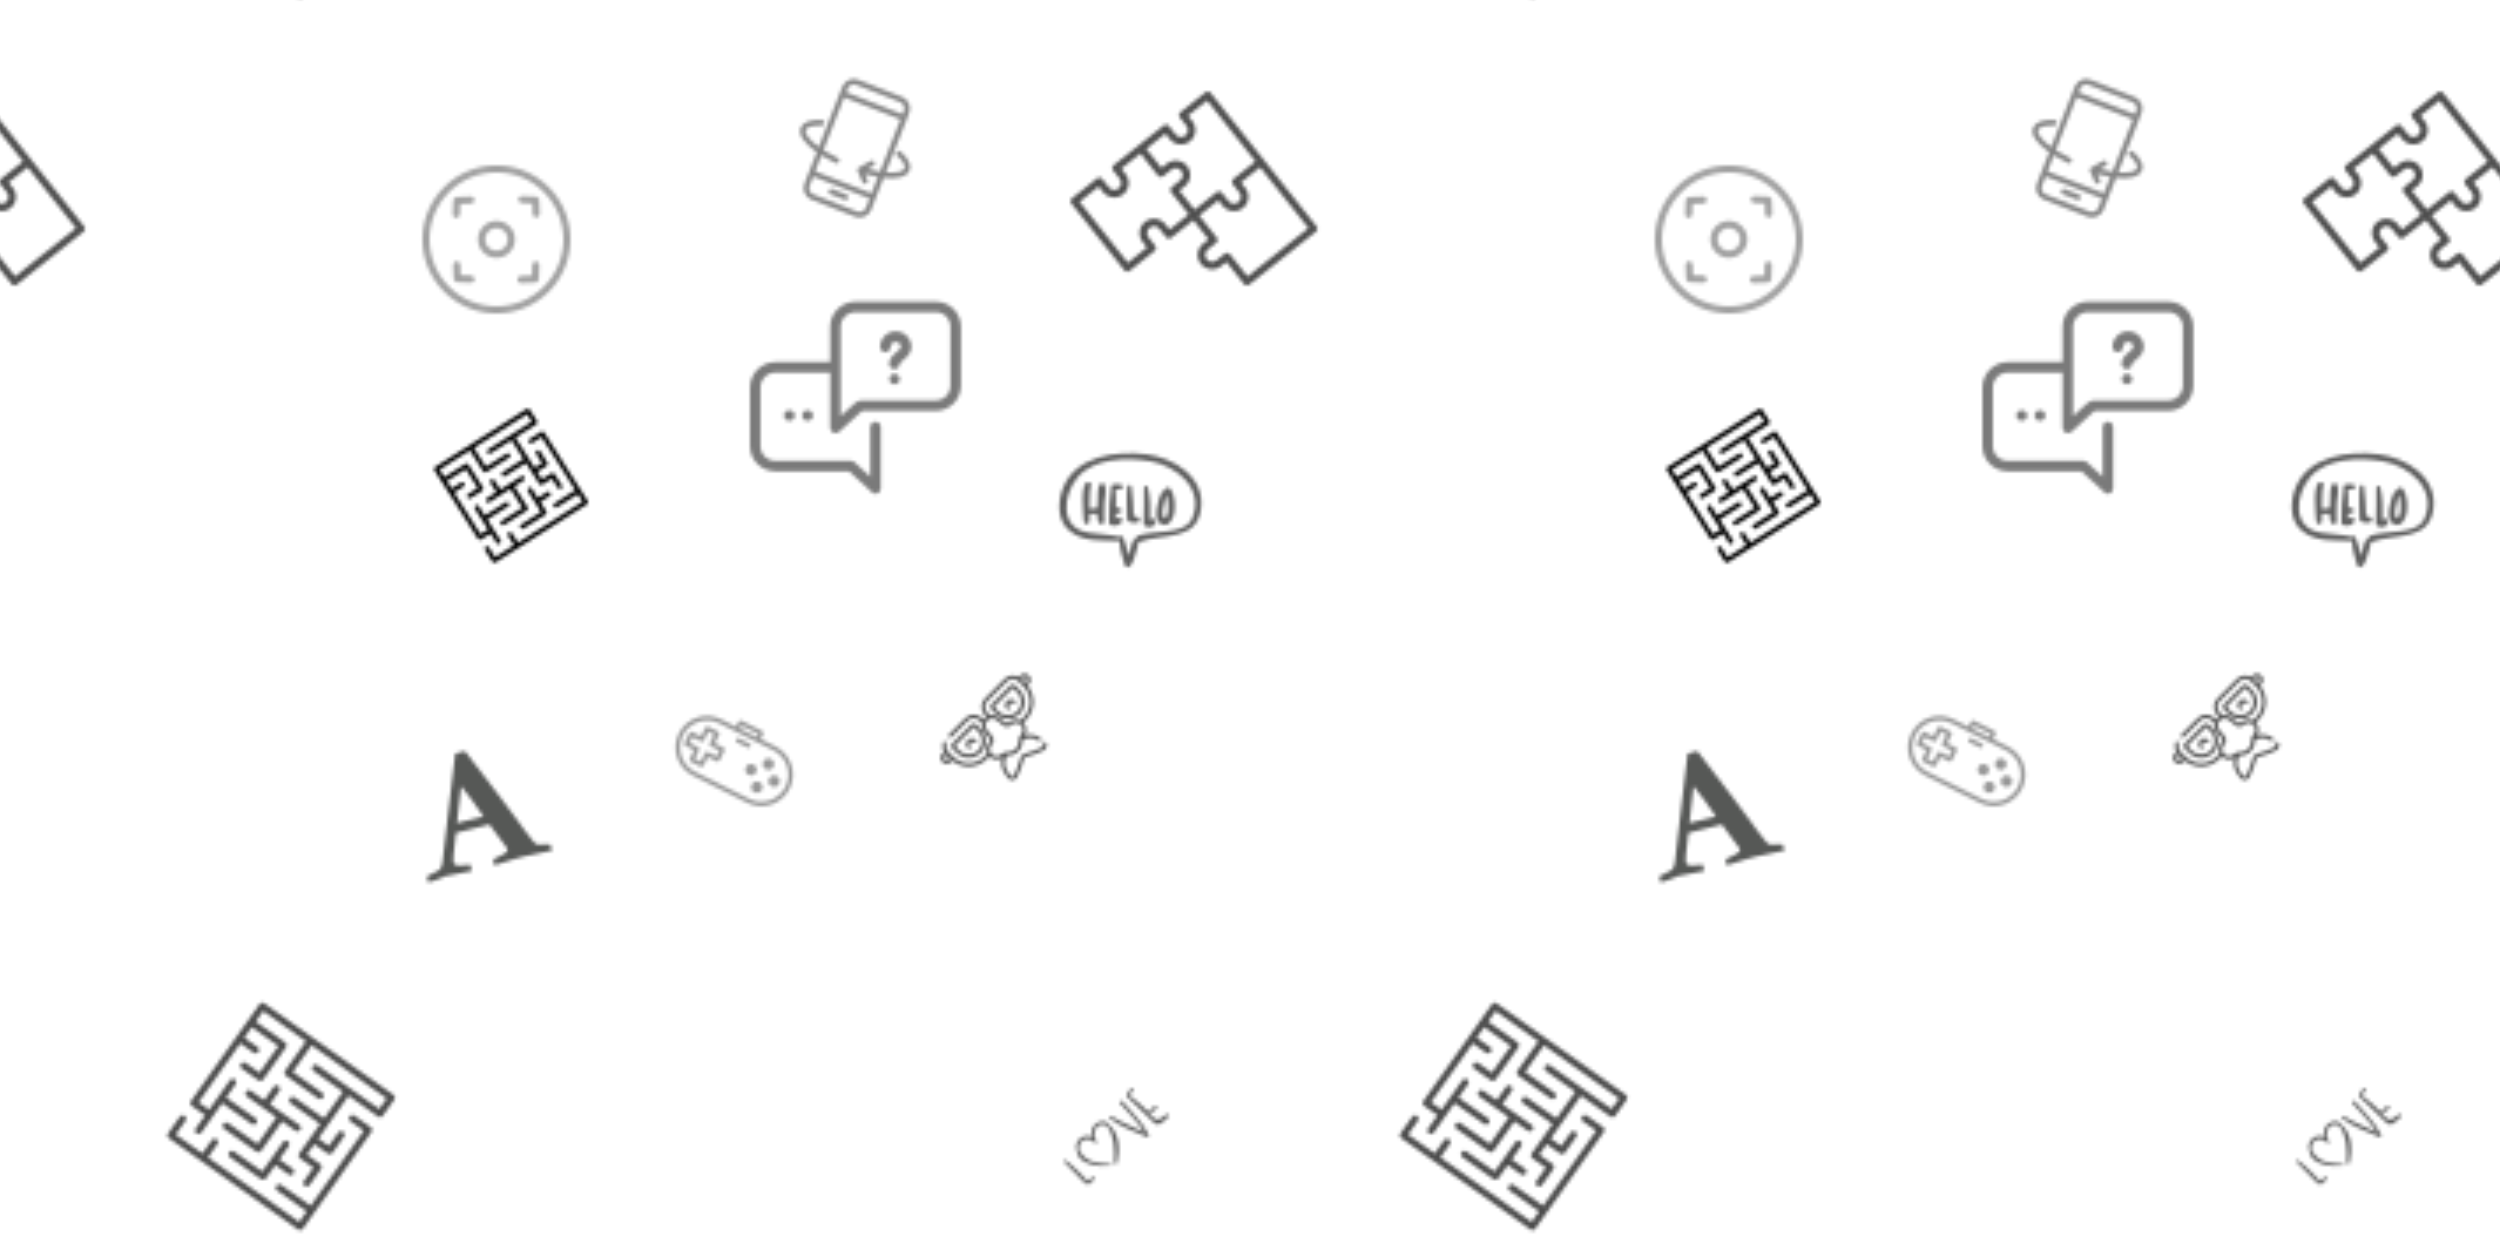 <svg xmlns="http://www.w3.org/2000/svg" xmlns:xlink="http://www.w3.org/1999/xlink" xmlns:fi="http://pattern.flaticon.com/" x="0" y="0" width="710" height="355" viewBox="0 0 710 355"><rect x="0px" y="0px" width="100%" height="100%" opacity="0" fill="#ffffff"/><defs><g transform="matrix(0.092 0.036 -0.036 0.092 232.629 18.296)" id="L1_0"><path d="M353.073,188.913c0-11.2-7.2-27.28-42.64-40.88c-3.958-1.964-8.758-0.348-10.723,3.609    c-1.964,3.958-0.348,8.758,3.609,10.723c0.558,0.277,1.146,0.488,1.753,0.628c20.4,8,32.64,17.44,32.64,25.92    c0,9.92-16.64,21.44-45.84,30.24V38.833c1.564-19.821-13.236-37.156-33.057-38.72c-1.885-0.149-3.778-0.149-5.663,0h-128.88    C104.453-1.45,87.117,13.35,85.553,33.17c-0.149,1.885-0.149,3.778,0,5.663v182.32c-33.68-8.88-52.64-21.44-52.64-32    c0-9.04,14.4-19.68,37.6-27.68c4.242-1.502,6.462-6.158,4.96-10.4c-1.502-4.242-6.158-6.462-10.4-4.96c-32,10.96-48,25.76-48,42.8    c0,23.52,30.64,39.28,68.64,48.72v93.68c-1.564,19.821,13.236,37.156,33.057,38.72c1.885,0.149,3.778,0.149,5.663,0h128.32    c19.821,1.564,37.156-13.236,38.72-33.057c0.149-1.885,0.149-3.778,0-5.663v-95.44    C326.353,226.353,353.073,210.993,353.073,188.913z M258.25,354.033c-1.824,0.251-3.673,0.251-5.496,0h-128.48    c-11.03,1.518-21.202-6.193-22.72-17.224c-0.251-1.824-0.251-3.673,0-5.496v-25.04h173.92v25.04    C276.991,342.343,269.28,352.516,258.25,354.033z M148.113,231.073c-15.654-1.056-31.229-3.059-46.64-6V62.033h174v161.28    c-11.935,2.694-24.006,4.75-36.16,6.16l12.72-15.36c2.593-3.577,1.796-8.579-1.781-11.173c-3.266-2.368-7.784-1.934-10.539,1.013    l-25.04,30.24c-0.212,0.332-0.399,0.68-0.56,1.04c-0.288,0.455-0.529,0.937-0.72,1.44c-0.258,0.968-0.419,1.96-0.48,2.96    c-0.048,0.505-0.048,1.014,0,1.52c0.085,0.492,0.219,0.975,0.4,1.44c0.247,0.482,0.541,0.938,0.88,1.36    c0.188,0.336,0.402,0.657,0.64,0.96l24.96,25.2c3.115,3.137,8.183,3.155,11.32,0.04c3.137-3.115,3.155-8.183,0.04-11.32    l-13.04-13.2c12.48-1.44,24.96-3.36,37.04-5.92v50.48h-173.68v-49.12c14.997,2.842,30.14,4.846,45.36,6h0.64    c4.418,0.177,8.143-3.262,8.32-7.68C155.97,234.975,152.532,231.25,148.113,231.073z M275.473,38.753v7.28h-174v-7.28    c-1.518-11.03,6.193-21.202,17.224-22.72c1.824-0.251,3.673-0.251,5.496,0h128.56c11.03-1.518,21.202,6.194,22.72,17.224    C275.724,35.08,275.724,36.93,275.473,38.753z" fill="#858585"/><path d="M210.273,319.713h-44.48c-4.418,0-8,3.582-8,8s3.582,8,8,8h44.48c4.418,0,8-3.582,8-8S214.692,319.713,210.273,319.713z" fill="#858585"/></g><g transform="matrix(0.072 0.036 -0.036 0.072 201.163 191.566)" id="L1_1"><path d="M325.297,120.844c-0.005,0-0.011,0-0.017,0h-58.16v-19.76c0-4.418-3.582-8-8-8h-81.6c-4.418,0-8,3.582-8,8v19.76h-58.16    C49.858,120.844,0,170.702,0,232.204s49.858,111.36,111.36,111.36h213.92c61.502,0.005,111.364-49.849,111.368-111.352    S386.799,120.849,325.297,120.844z M185.52,109.084h65.6v11.76h-65.6V109.084z M325.28,327.644H111.36    c-52.666,0-95.36-42.694-95.36-95.36s42.694-95.36,95.36-95.36h213.92c52.666,0,95.36,42.694,95.36,95.36    S377.946,327.644,325.28,327.644z"/><circle cx="331" cy="188" r="20"/><circle cx="331" cy="279" r="20"/><circle cx="376" cy="233" r="20"/><circle cx="285" cy="233" r="20"/><path d="M239.36,152.764h-42.08c-4.418,0-8,3.582-8,8s3.582,8,8,8h42.08c4.418,0,8-3.582,8-8S243.778,152.764,239.36,152.764z"/><path d="M163.12,206.604h-34v-34c0-4.418-3.582-8-8-8h-38.8c-4.418,0-8,3.582-8,8v33.92h-33.6c-4.418,0-8,3.582-8,8v38.48    c0,4.418,3.582,8,8,8h33.6v33.92c0,4.418,3.582,8,8,8h38.48c4.418,0,8-3.582,8-8v-33.92h34.32c4.418,0,8-3.582,8-8v-38.4    C171.12,210.186,167.538,206.604,163.12,206.604z M155.12,245.084h-34c-4.418,0-8,3.582-8,8v33.92h-22.8v-34c0-4.418-3.582-8-8-8    h-33.6v-22.4h33.6c4.418,0,8-3.582,8-8v-34h22.48v33.92c0,4.418,3.582,8,8,8h34.32V245.084z"/></g><g transform="matrix(0.089 0.089 -0.089 0.089 140.993 38.261)" id="L1_2"><path d="M299.6,165.2c-0.506-0.827-1.013-1.654-1.52-2.48l-21.52-23.2c-3.032-3.192-8.072-3.335-11.28-0.32    c-3.215,3.009-3.394,8.051-0.4,11.28l16.48,17.76L264.88,186c-3.226,3.019-3.394,8.081-0.375,11.307s8.081,3.394,11.307,0.375    c0.267-0.25,0.517-0.518,0.748-0.803l21.52-23.2c0.507-0.827,1.013-1.654,1.52-2.48C300.214,169.247,300.214,167.153,299.6,165.2z    "/><path d="M52.72,168.32l16.48-17.76c3.028-3.218,2.873-8.281-0.345-11.308c-0.018-0.017-0.037-0.034-0.055-0.052    c-3.229-2.994-8.271-2.815-11.28,0.4L36,162.8c-0.507,0.826-1.014,1.653-1.52,2.48c-0.614,1.953-0.614,4.047,0,6    c0.507,0.827,1.013,1.653,1.52,2.48l21.52,23.2c3.226,3.019,8.289,2.851,11.307-0.375c2.73-2.917,2.889-7.402,0.373-10.505    L52.72,168.32z"/><path d="M195.68,57.44l-23.2-21.52c-0.828-0.504-1.655-1.011-2.48-1.52c-0.479-0.043-0.961-0.043-1.44,0    c-0.988-0.318-2.052-0.318-3.04,0c-0.479-0.043-0.961-0.043-1.44,0c-0.825,0.509-1.652,1.016-2.48,1.52l-23.2,21.52    c-3.053,3.194-2.938,8.258,0.256,11.311c1.403,1.341,3.245,2.126,5.184,2.209c2.021-0.007,3.965-0.779,5.44-2.16l17.76-16.16    l17.76,16.48c3.432,2.783,8.47,2.257,11.253-1.175C198.569,64.842,198.41,60.357,195.68,57.44z"/><path d="M195.385,265.172c-2.917-2.73-7.401-2.889-10.505-0.372h-0.08l-17.76,16.48l-17.76-16.48    c-3.432-2.783-8.47-2.257-11.253,1.175c-2.516,3.103-2.357,7.588,0.372,10.505L161.6,298c0.494,0.381,1.031,0.703,1.6,0.96    l0.88,0.56c1.924,0.778,4.076,0.778,6,0l0.88-0.56c0.569-0.256,1.106-0.579,1.6-0.96l23.2-21.52    C198.779,273.254,198.611,268.191,195.385,265.172z"/><path d="M167.04,0C74.786,0,0,74.786,0,167.04s74.786,167.04,167.04,167.04s167.04-74.786,167.04-167.04c0-0.027,0-0.053,0-0.08    C333.948,74.774,259.226,0.088,167.04,0z M167.04,318C83.623,318,16,250.377,16,166.96S83.623,15.92,167.04,15.92    s151.04,67.623,151.04,151.04C317.992,250.34,250.421,317.912,167.04,318z"/><path d="M167.04,125.28c-23.019,0-41.68,18.661-41.68,41.68s18.661,41.68,41.68,41.68s41.68-18.661,41.68-41.68    S190.059,125.28,167.04,125.28z M167.04,192.64c-14.183,0-25.68-11.497-25.68-25.68s11.497-25.68,25.68-25.68    s25.68,11.497,25.68,25.68S181.223,192.64,167.04,192.64z"/></g><g transform="matrix(0.016 -0.128 0.128 0.016 159.348 280.726)"><path d="M353.073,188.913c0-11.2-7.2-27.28-42.64-40.88c-3.958-1.964-8.758-0.348-10.723,3.609    c-1.964,3.958-0.348,8.758,3.609,10.723c0.558,0.277,1.146,0.488,1.753,0.628c20.4,8,32.64,17.44,32.64,25.92    c0,9.92-16.64,21.44-45.84,30.24V38.833c1.564-19.821-13.236-37.156-33.057-38.72c-1.885-0.149-3.778-0.149-5.663,0h-128.88    C104.453-1.45,87.117,13.35,85.553,33.17c-0.149,1.885-0.149,3.778,0,5.663v182.32c-33.68-8.88-52.64-21.44-52.64-32    c0-9.04,14.4-19.68,37.6-27.68c4.242-1.502,6.462-6.158,4.96-10.4c-1.502-4.242-6.158-6.462-10.4-4.96c-32,10.96-48,25.76-48,42.8    c0,23.52,30.64,39.28,68.64,48.72v93.68c-1.564,19.821,13.236,37.156,33.057,38.72c1.885,0.149,3.778,0.149,5.663,0h128.32    c19.821,1.564,37.156-13.236,38.72-33.057c0.149-1.885,0.149-3.778,0-5.663v-95.44    C326.353,226.353,353.073,210.993,353.073,188.913z M258.25,354.033c-1.824,0.251-3.673,0.251-5.496,0h-128.48    c-11.03,1.518-21.202-6.193-22.72-17.224c-0.251-1.824-0.251-3.673,0-5.496v-25.04h173.92v25.04    C276.991,342.343,269.28,352.516,258.25,354.033z M148.113,231.073c-15.654-1.056-31.229-3.059-46.64-6V62.033h174v161.28    c-11.935,2.694-24.006,4.75-36.16,6.16l12.72-15.36c2.593-3.577,1.796-8.579-1.781-11.173c-3.266-2.368-7.784-1.934-10.539,1.013    l-25.04,30.24c-0.212,0.332-0.399,0.68-0.56,1.04c-0.288,0.455-0.529,0.937-0.72,1.44c-0.258,0.968-0.419,1.96-0.48,2.96    c-0.048,0.505-0.048,1.014,0,1.52c0.085,0.492,0.219,0.975,0.4,1.44c0.247,0.482,0.541,0.938,0.88,1.36    c0.188,0.336,0.402,0.657,0.64,0.96l24.96,25.2c3.115,3.137,8.183,3.155,11.32,0.04c3.137-3.115,3.155-8.183,0.04-11.32    l-13.04-13.2c12.48-1.44,24.96-3.36,37.04-5.92v50.48h-173.68v-49.12c14.997,2.842,30.14,4.846,45.36,6h0.64    c4.418,0.177,8.143-3.262,8.32-7.68C155.97,234.975,152.532,231.25,148.113,231.073z M275.473,38.753v7.28h-174v-7.28    c-1.518-11.03,6.193-21.202,17.224-22.72c1.824-0.251,3.673-0.251,5.496,0h128.56c11.03-1.518,21.202,6.194,22.72,17.224    C275.724,35.08,275.724,36.93,275.473,38.753z" fill="#858585"/><path d="M210.273,319.713h-44.48c-4.418,0-8,3.582-8,8s3.582,8,8,8h44.48c4.418,0,8-3.582,8-8S214.692,319.713,210.273,319.713z" fill="#858585"/></g><path d="M473.371,433.11c-10.657-3.997-20.458-6.563-29.407-7.706c-8.945-0.767-15.516-2.95-19.701-6.567   c-2.475-1.529-5.808-6.95-9.996-16.279c-7.806-15.604-13.989-29.786-18.555-42.537c-7.427-20.181-13.617-35.789-18.565-46.829   c-10.845-25.311-19.982-47.678-27.401-67.092c-4.001-10.466-15.797-38.731-35.405-84.796L255.813,24.265l-3.142-5.996h-15.129   h-21.414l-79.94,206.704L68.523,400.847c-5.33,9.896-9.9,16.372-13.706,19.417c-3.996,2.848-14.466,5.805-31.405,8.843   c-11.042,2.102-18.654,3.812-22.841,5.141L0,456.812h5.996c16.37,0,32.264-1.334,47.679-3.997l13.706-2.279   c53.868,3.806,87.082,5.708,99.642,5.708c0.381-1.902,0.571-4.476,0.571-7.706c0-5.715-0.094-11.231-0.287-16.563   c-3.996-0.568-7.851-1.143-11.561-1.711c-3.711-0.575-6.567-1.047-8.565-1.431c-1.997-0.373-3.284-0.568-3.855-0.568   c-14.657-2.094-24.46-5.14-29.407-9.134c-3.236-2.282-4.854-6.375-4.854-12.278c0-3.806,2.19-11.796,6.567-23.982   c14.277-39.776,24.172-65.856,29.692-78.224l128.483,0.568l26.269,65.096l13.411,32.541c1.144,3.241,1.711,6.283,1.711,9.138   s-1.14,5.428-3.426,7.707c-2.285,1.905-8.753,4.093-19.417,6.563l-37.404,7.994c-0.763,6.283-1.136,13.702-1.136,22.271   l16.56-0.575l57.103-3.138c10.656-0.38,23.51-0.575,38.547-0.575c18.264,0,36.251,0.763,53.957,2.282   c21.313,1.523,39.588,2.283,54.819,2.283c0.192-2.283,0.281-4.754,0.281-7.423C475.082,445.957,474.513,440.537,473.371,433.11z    M251.245,270.941c-2.666,0-7.662-0.052-14.989-0.144c-7.327-0.089-18.649-0.233-33.973-0.425   c-15.321-0.195-29.93-0.383-43.824-0.574l48.535-128.477c7.424,15.037,16.178,35.117,26.264,60.242   c11.425,27.79,20.179,50.727,26.273,68.809L251.245,270.941z" transform="matrix(0.074 -0.019 0.019 0.074 112.952 216.772)" id="L1_3" fill="#2c2e2c"/><g transform="matrix(0.075 0.007 -0.007 0.075 304.219 307.423)" id="L1_4"><path d="M112.063,347.939c-3.06,3.672-6.12,8.568-9.792,11.628c-8.568,6.732-6.12,4.896-14.076-2.447    c-9.18-7.956-18.36-16.524-27.54-23.868c-17.136-14.076-34.884-27.54-53.856-39.168c-4.284-2.448-9.18,3.672-5.508,6.731    c28.152,23.256,55.692,47.124,83.232,70.38c17.136,14.688,24.48-1.224,36.108-16.523    C125.527,349.775,116.347,343.043,112.063,347.939z"/><path d="M156.739,145.367c0-1.224-0.612-1.836-1.224-2.448c-13.464-16.524-41.616-6.732-52.632,7.956    c-11.016,14.076-11.016,31.212-4.284,45.899c-14.076-4.896-31.824-1.835-42.228,6.732c-15.3,12.24-19.584,33.66-11.628,50.184    v0.612c9.792,53.856,93.636,52.632,131.58,44.064c3.672-0.612,2.448-6.12-0.612-6.12c-24.48,0-49.572,2.447-73.44-4.284    c-21.42-6.12-32.436-17.748-46.512-31.824c-6.12-14.688-4.284-33.66,9.18-43.452c6.732-4.284,14.688-6.12,22.644-4.896    c9.792,1.224,15.912,6.731,23.868,11.016c3.06,1.836,7.344-1.224,6.12-4.896c-1.224-3.673-3.672-7.345-6.732-9.792    c-6.12-14.076-7.956-31.212,0-44.064c9.18-14.076,24.48-14.688,38.556-10.404c33.66,40.392,37.332,83.844,40.392,135.864    c0.612,7.344,10.404,6.732,11.016,0C205.699,233.496,201.415,177.191,156.739,145.367z"/><path d="M309.739,169.235c-26.928-44.676-73.44-79.56-110.16-116.28c-5.508-5.508-14.076,3.06-8.568,8.568    c31.212,30.6,72.828,61.812,99.145,99.144c-42.229-15.912-87.517-28.152-127.296-48.348c-5.508-3.06-10.404,4.896-4.896,8.568    c41.003,28.152,97.919,41.616,145.043,56.916C308.516,179.639,312.188,173.519,309.739,169.235z"/><path d="M367.268,87.227c-13.465,11.628-23.257,28.152-41.616,18.36c-7.344-3.672-14.076-10.404-21.42-17.136c0,0,0,0,0.611,0    c6.12,0,9.181-6.12,13.464-9.792c4.284-3.672,9.793-6.732,12.853-11.628c3.06-3.672-1.836-9.18-6.12-7.956    c-6.12,1.836-11.016,6.732-14.688,11.628c-3.673,4.284-9.792,9.792-7.956,15.3c-4.284-4.284-8.568-8.568-12.853-11.628    c-22.032-17.136-44.063-33.048-67.932-47.124c0.611-0.612,1.224-1.224,1.836-2.448c1.224-1.836,2.448-3.672,3.672-5.508    c3.06-3.672,7.956-6.12,10.404-9.792c2.447-4.284-1.836-8.568-6.12-7.956c-5.508,1.224-9.792,6.732-12.853,11.628    c-2.447,3.672-4.896,8.568-4.283,12.852c-2.448,1.836-3.673,5.508,0,7.956c37.331,28.152,72.827,58.752,110.159,87.516    c21.42,17.136,36.721-9.792,52.632-26.316C381.955,90.287,373.387,81.719,367.268,87.227z"/></g><g transform="matrix(5.2805493199372686e-18 0.086 -0.086 5.2805493199372686e-18 364.299 195.735)"><path d="M112.063,347.939c-3.06,3.672-6.12,8.568-9.792,11.628c-8.568,6.732-6.12,4.896-14.076-2.447    c-9.18-7.956-18.36-16.524-27.54-23.868c-17.136-14.076-34.884-27.54-53.856-39.168c-4.284-2.448-9.18,3.672-5.508,6.731    c28.152,23.256,55.692,47.124,83.232,70.38c17.136,14.688,24.48-1.224,36.108-16.523    C125.527,349.775,116.347,343.043,112.063,347.939z"/><path d="M156.739,145.367c0-1.224-0.612-1.836-1.224-2.448c-13.464-16.524-41.616-6.732-52.632,7.956    c-11.016,14.076-11.016,31.212-4.284,45.899c-14.076-4.896-31.824-1.835-42.228,6.732c-15.3,12.24-19.584,33.66-11.628,50.184    v0.612c9.792,53.856,93.636,52.632,131.58,44.064c3.672-0.612,2.448-6.12-0.612-6.12c-24.48,0-49.572,2.447-73.44-4.284    c-21.42-6.12-32.436-17.748-46.512-31.824c-6.12-14.688-4.284-33.66,9.18-43.452c6.732-4.284,14.688-6.12,22.644-4.896    c9.792,1.224,15.912,6.731,23.868,11.016c3.06,1.836,7.344-1.224,6.12-4.896c-1.224-3.673-3.672-7.345-6.732-9.792    c-6.12-14.076-7.956-31.212,0-44.064c9.18-14.076,24.48-14.688,38.556-10.404c33.66,40.392,37.332,83.844,40.392,135.864    c0.612,7.344,10.404,6.732,11.016,0C205.699,233.496,201.415,177.191,156.739,145.367z"/><path d="M309.739,169.235c-26.928-44.676-73.44-79.56-110.16-116.28c-5.508-5.508-14.076,3.06-8.568,8.568    c31.212,30.6,72.828,61.812,99.145,99.144c-42.229-15.912-87.517-28.152-127.296-48.348c-5.508-3.06-10.404,4.896-4.896,8.568    c41.003,28.152,97.919,41.616,145.043,56.916C308.516,179.639,312.188,173.519,309.739,169.235z"/><path d="M367.268,87.227c-13.465,11.628-23.257,28.152-41.616,18.36c-7.344-3.672-14.076-10.404-21.42-17.136c0,0,0,0,0.611,0    c6.12,0,9.181-6.12,13.464-9.792c4.284-3.672,9.793-6.732,12.853-11.628c3.06-3.672-1.836-9.18-6.12-7.956    c-6.12,1.836-11.016,6.732-14.688,11.628c-3.673,4.284-9.792,9.792-7.956,15.3c-4.284-4.284-8.568-8.568-12.853-11.628    c-22.032-17.136-44.063-33.048-67.932-47.124c0.611-0.612,1.224-1.224,1.836-2.448c1.224-1.836,2.448-3.672,3.672-5.508    c3.06-3.672,7.956-6.12,10.404-9.792c2.447-4.284-1.836-8.568-6.12-7.956c-5.508,1.224-9.792,6.732-12.853,11.628    c-2.447,3.672-4.896,8.568-4.283,12.852c-2.448,1.836-3.673,5.508,0,7.956c37.331,28.152,72.827,58.752,110.159,87.516    c21.42,17.136,36.721-9.792,52.632-26.316C381.955,90.287,373.387,81.719,367.268,87.227z"/></g><g transform="matrix(0.143 0 0 0.143 300.863 124.757)" id="L1_5"><path d="M173.031,29.851c-58.7-7.3-140.1,2.5-165.4,65.9c-10.6,26.4-12.9,63.9,11.2,84.9c28.3,24.6,65.6,19.7,100.6,21.1l0,0    c0.8,16.101,5.6,33.2,10.5,48.2c1.7,5.3,7.9,5.5,11,1.4c6.201-8.2,8.9-18.801,11.5-28.601c1.3-5,4.899-12.8,4.6-18.7    c0.7,0,1.3,0,2.101-0.3c47-17.3,114.199-0.399,122.199-66.5C289.031,74.351,227.132,36.55,173.031,29.851z M263.531,157.45    c-14.7,33.2-78.5,23-107.7,34.1c-3.1,1.2-4.3,4-4.199,6.601c-7.301,1.3-8.101,10.399-9.601,16.5c-1.4,5.5-2.7,11.3-4.6,16.899    c-3.2-12.8-5.9-25.8-11.1-37.6c-1.2-2.7-4.5-2.2-6.1-0.3c-20.3-4.7-40-5-60.6-7.9c-61.1-8.399-52.1-75.7-23.7-109.8    c32.5-39,98.5-40.1,144.201-32.4C232.031,52.351,289.632,98.45,263.531,157.45z"/><path d="M90.331,91.25c-1.6-4.3-7.4-5.6-10-1.3c-5,8.3-3.6,21.5-4.1,30.8c-0.3,5.1-0.7,10.6-1,16.1c-5.1,0.8-10.1,1.2-15.3,1.6    c0-4.1-0.1-8.2-0.1-12.3c0-6.7,0.3-13.5,0.6-20.2c0.1-2.9,0.4-5.8,0.9-8.7c0.8-4.3,1.8-3.1-0.9-1.8c3.4-1.7,3.6-7.6,0-9.3    c-21.3-9.6-12.4,67.3-11.7,77c0.5,7,10.5,7,10.8,0c0.3-5.101,0.3-10.101,0.3-15.2c5,0.3,10.1,0.4,15.2,0.2    c0.2,5.5,0.9,10.8,2.5,15.7c0.6,1.899,2.2,3.899,4.3,4.3c2.1,0.399,4.4,0.3,6.1-1c1.2-0.9,1.3-2.2,0.8-3.101    c1.1-3.899,0.3-7.8,0.1-12.199c-0.2-8.5,0.1-17.1,0.5-25.6C90.131,115.75,94.131,101.25,90.331,91.25z"/><path d="M125.131,92.25c-0.1-0.2-0.3-0.4-0.4-0.6c-1.7-2.3-3.6-2.9-6.3-2.6c-3.2,0.4-6.5,0.5-9.8,0.7c-1.6-0.9-3.9-0.4-4.7,1.4    c-1.5,1.3-1.8,3.5-1.1,5.2c-3.6,22.5-3.9,46.1-4.1,68.699c0,3.7,2.9,5.9,6.2,6.2c8.5,0.9,19.8-0.7,19.1-11.7    c-0.2-3.399-3.7-5.8-6.9-4c-2.4,1.4-4,2.4-5.8,2.9c0.1-4,0.2-8,0.4-12c1.4,0.2,2.8,0.3,4.1,0.5c2.8,0.4,4.7-0.3,6.4-2.6l0.1-0.101    c1-1.3,1-4.1,0-5.399l-0.1-0.1c-1.7-2.2-3.6-3-6.4-2.6c-1.2,0.2-2.5,0.3-3.8,0.4c0.4-12.5,0.5-25-0.9-37.2    c2.4,0.1,4.9,0.2,7.2,0.6c2.7,0.4,4.7-0.3,6.3-2.6c0.1-0.2,0.3-0.4,0.4-0.6C125.931,95.65,125.931,93.45,125.131,92.25z"/><path d="M155.331,154.25c-2.6-0.8-5.3-1.2-8-1.7c-0.399-19.299-1.699-38.899-4-58c-0.6-5.2-7.5-5.2-8.1,0    c-2.3,20.9-0.6,42.4-0.6,63.3c0,2.899,2,5.399,4.7,6.199c5.4,1.5,10.4,2.7,15.9,1.101    C160.831,163.55,160.632,155.851,155.331,154.25z"/><path d="M183.632,158.55c-1.301,0.601-2.4,1.4-3.5,1.9c0.1-21.8,0.699-43.9-4.5-65.2c-1-4.2-7.601-3.3-7.5,1    c0.699,23.6-0.4,47-0.801,70.6c0,3,2,5.199,4.7,6.199c8,3,15.5,1.301,19.101-7C193.331,161.05,188.932,156.05,183.632,158.55z"/><path d="M220.731,98.65c-3.9-5.3-12-2-11.8,3.2c-0.2,0-0.3,0-0.601,0c-2.8-0.1-4.1,2.4-5.3,4.4c-3.899,6.7-5.8,15.2-7.6,22.6    c-2.9,11.9-6.3,31.8,6.5,39.199c14.8,8.601,24.6-10.8,26.2-22.1C230.231,131.95,229.531,110.55,220.731,98.65z M214.831,149.05    c-0.6,2.5-4.699,11.4-7.8,6.5c-5-8,0.101-24.199,2-32.5c1-4.3,2.101-8.6,3.3-12.9c0-0.1,0-0.2,0.101-0.3c2.8,7,3.5,15.5,3.8,22.5    C216.531,137.851,216.132,143.55,214.831,149.05z"/></g><path d="M277.73,94.123c0,10.997-8.006,17.685-13.852,22.593c-2.214,1.859-6.335,5.251-6.324,6.518  c0.04,4.97-3.956,8.939-8.927,8.939c-0.025,0-0.05,0-0.075,0c-4.936,0-8.958-3.847-8.998-8.792  c-0.079-9.747,7.034-15.584,12.75-20.383c4.485-3.766,7.426-6.416,7.426-8.841c0-4.909-3.994-8.903-8.903-8.903  c-4.911,0-8.906,3.994-8.906,8.903c0,4.971-4.029,9-9,9s-9-4.029-9-9c0-14.834,12.069-26.903,26.904-26.903  C265.661,67.253,277.73,79.288,277.73,94.123z M248.801,140.481c-4.971,0-8.801,4.029-8.801,9v0.069  c0,4.971,3.831,8.966,8.801,8.966s9-4.064,9-9.035S253.772,140.481,248.801,140.481z M67.392,203.174c-4.971,0-9,4.029-9,9  s4.029,9,9,9h0.75c4.971,0,9-4.029,9-9s-4.029-9-9-9H67.392z M98.671,203.174c-4.971,0-9,4.029-9,9s4.029,9,9,9h0.749  c4.971,0,9-4.029,9-9s-4.029-9-9-9H98.671z M363,59.425v101.301c0,23.985-19.232,43.448-43.217,43.448H203.066  c-2.282,0-4.161-0.013-5.733-0.046c-1.647-0.034-3.501-0.047-4.224,0.033c-0.753,0.5-2.599,2.191-4.378,3.83  c-0.705,0.649-1.503,1.363-2.364,2.149l-33.022,30.098c-2.634,2.403-6.531,3.025-9.793,1.587c-3.262-1.439-5.552-4.669-5.552-8.234  v-95.417H43.72c-14.062,0-25.72,11.523-25.72,25.583v101.301c0,14.061,11.659,25.116,25.72,25.116h130.374  c2.245,0,4.345,1.031,6.003,2.545L207,317.523v-85.539c0-4.971,4.029-9,9-9s9,4.029,9,9v105.938c0,3.565-2.04,6.747-5.303,8.186  c-1.167,0.515-2.339,0.718-3.566,0.718c-2.204,0-4.378-0.905-6.069-2.449l-39.457-36.204H43.72c-23.986,0-43.72-19.13-43.72-43.116  V163.757c0-23.985,19.734-43.583,43.72-43.583H138V59.425c0-23.986,19.885-43.251,43.871-43.251h137.913  C343.768,16.174,363,35.439,363,59.425z M345,59.425c0-14.061-11.157-25.251-25.217-25.251H181.871  C167.81,34.174,156,45.364,156,59.425v69.833v83.934l18.095-16.353c0.838-0.765,1.777-1.465,2.462-2.097  c8.263-7.614,10.377-8.831,21.155-8.609c1.47,0.031,3.221,0.042,5.354,0.042h116.717c14.06,0,25.217-11.388,25.217-25.448V59.425z" transform="matrix(0.165 0 0 0.165 213 83)" id="L1_6"/><g transform="matrix(0.048 -0.048 0.048 0.048 260.254 209.05)" id="L1_7"><path d="M122.789,195.922c4.142,0,7.5-3.358,7.5-7.5c0-5.538,4.506-10.044,10.044-10.044s10.044,4.506,10.044,10.044     c0,4.142,3.358,7.5,7.5,7.5c4.142,0,7.5-3.358,7.5-7.5c0-13.809-11.235-25.044-25.044-25.044     c-13.81,0-25.044,11.235-25.044,25.044C115.289,192.563,118.646,195.922,122.789,195.922z"/><path d="M69.762,169.527c0,38.913,31.658,70.57,70.57,70.57c38.913,0,70.571-31.658,70.571-70.57v-28.765     c0-6.933-5.64-12.572-12.572-12.572H82.335c-6.933,0-12.573,5.64-12.573,12.572V169.527z M84.762,143.189h111.141v26.337     c0,30.642-24.929,55.57-55.571,55.57c-30.642,0-55.57-24.929-55.57-55.57V143.189z"/><path d="M354.123,195.922c4.143,0,7.5-3.358,7.5-7.5c0-5.538,4.506-10.044,10.044-10.044c5.538,0,10.044,4.506,10.044,10.044     c0,4.142,3.357,7.5,7.5,7.5s7.5-3.358,7.5-7.5c0-13.809-11.234-25.044-25.044-25.044s-25.044,11.235-25.044,25.044     C346.623,192.563,349.98,195.922,354.123,195.922z"/><path d="M486.205,127.918h-9.091C471.451,107.021,452.33,91.6,429.665,91.6H313.669c-27.107,0-49.161,22.054-49.161,49.162v9.03     c-2.753-0.533-5.597-0.815-8.508-0.815s-5.755,0.282-8.508,0.815v-9.03c0-27.108-22.054-49.162-49.161-49.162h-97.745     c-4.142,0-7.5,3.358-7.5,7.5c0,4.142,3.358,7.5,7.5,7.5h97.745c18.836,0,34.161,15.325,34.161,34.162v14.97     c-11.151,7.043-18.884,19.015-20.158,33.151l-3.129,34.71c-0.499,5.531-5.063,9.703-10.617,9.703     c-17.938,0-33.362,10.965-39.927,26.543c-6.02,1.22-12.166,1.847-18.328,1.847c-50.817,0-92.159-41.343-92.159-92.16v-28.765     c0-1.504,0.104-2.992,0.298-4.459c0.008-0.064,0.016-0.129,0.022-0.194c1.464-10.631,7.89-20.076,17.498-25.337     c3.633-1.989,4.965-6.547,2.976-10.181c-1.989-3.633-6.548-4.966-10.181-2.976c-11.929,6.533-20.443,17.56-23.899,30.303h-9.092     C11.571,127.918,0,139.49,0,153.712c0,14.223,11.571,25.794,25.794,25.794h7.848c5.051,54.426,50.968,97.179,106.69,97.179     c5.015,0,10.021-0.363,14.976-1.061c-0.007,0.325-0.025,0.648-0.025,0.974c0,20.422,14.214,37.575,33.265,42.116     c-18.553,9.694-32.301,27.343-36.673,48.746l-5.064,24.789c-1.703,8.337,1.095,16.668,7.487,22.286     c6.392,5.618,15.012,7.325,23.062,4.566c25.775-8.833,50.749-20.323,74.229-34.152c2.721-1.603,6.101-1.603,8.822,0     c23.479,13.829,48.452,25.319,74.229,34.153c2.564,0.878,5.165,1.297,7.717,1.297c9.553,0,18.396-5.867,21.899-15.398     c1.43-3.888-0.563-8.198-4.451-9.627c-3.887-1.428-8.197,0.564-9.627,4.451c-1.403,3.817-5.778,6.765-10.676,5.087     c-24.82-8.506-48.869-19.571-71.478-32.887c-7.417-4.368-16.631-4.369-24.048,0c-22.609,13.317-46.658,24.381-71.479,32.887     c-4.171,1.43-7.192-0.672-8.296-1.643c-1.104-0.97-3.577-3.694-2.693-8.017l5.064-24.79     c4.579-22.417,22.195-39.613,44.412-43.827C222.516,339.339,238.803,346.6,256,346.6c17.198,0,33.486-7.263,45.016-19.963     c22.217,4.213,39.833,21.409,44.412,43.826l0.884,4.33c0.726,3.553,3.851,6.001,7.341,6.001c0.497,0,1.002-0.05,1.508-0.153     c4.059-0.829,6.677-4.79,5.849-8.849l-0.884-4.331c-4.373-21.403-18.121-39.052-36.674-48.746     c19.051-4.541,33.264-21.695,33.264-42.116c0-0.327-0.017-0.649-0.025-0.974c4.955,0.698,9.961,1.061,14.976,1.061     c55.722,0,101.64-42.754,106.691-97.179h7.847c14.224,0,25.795-11.571,25.795-25.794C512,139.49,500.429,127.918,486.205,127.918     z M33.173,164.508h-7.379c-5.952,0-10.794-4.842-10.794-10.794c0-5.952,4.842-10.794,10.794-10.794h7.379V164.508z      M313.412,304.904c-7.541,0-14.786,2.97-20.315,8.239c-0.047,0.044-0.091,0.092-0.138,0.137c-0.718,0.693-1.41,1.42-2.066,2.189     C282.162,325.72,269.443,331.6,256,331.6s-26.162-5.88-34.895-16.132c-0.663-0.778-1.363-1.514-2.089-2.213     c-0.036-0.035-0.069-0.072-0.106-0.106c-5.528-5.273-12.777-8.246-20.323-8.246c-15.607,0-28.304-12.697-28.304-28.304     c0-15.607,12.697-28.304,28.304-28.304c13.369,0,24.356-10.041,25.556-23.356l3.129-34.71     c0.919-10.193,6.943-18.676,15.438-23.052c0.379-0.148,0.743-0.326,1.089-0.531c3.706-1.715,7.839-2.671,12.2-2.671     c4.36,0,8.493,0.956,12.199,2.671c0.347,0.205,0.71,0.383,1.09,0.531c8.495,4.377,14.519,12.858,15.438,23.052l3.129,34.71     c0,0.001,0,0.001,0,0.001c1.202,13.315,12.188,23.355,25.557,23.355c15.606,0,28.304,12.697,28.304,28.304     S329.019,304.904,313.412,304.904z M463.828,169.527L463.828,169.527c-0.001,50.817-41.344,92.16-92.161,92.16     c-6.162,0-12.309-0.627-18.328-1.848c-6.564-15.578-21.988-26.543-39.926-26.543c-5.554,0-10.117-4.171-10.617-9.703     l-3.129-34.71c-1.274-14.136-9.007-26.108-20.158-33.151v-14.97c0-18.837,15.324-34.162,34.161-34.162h115.996     c17.279,0,31.593,12.897,33.844,29.568c0.002,0.023,0.006,0.045,0.009,0.067c0.197,1.482,0.309,2.991,0.309,4.526V169.527z      M486.205,164.508h-7.378v-21.589h7.378c5.952,0,10.795,4.842,10.795,10.794C497,159.665,492.157,164.508,486.205,164.508z"/><path d="M429.665,128.189H313.669c-6.933,0-12.572,5.64-12.572,12.572v28.765c0,38.913,31.657,70.57,70.57,70.57     c38.913,0,70.57-31.658,70.57-70.57v-28.765C442.237,133.829,436.598,128.189,429.665,128.189z M427.238,169.527L427.238,169.527     c-0.001,30.642-24.93,55.57-55.571,55.57s-55.57-24.929-55.57-55.57v-26.337h111.141V169.527z"/></g><path d="M420.986,0H9C4.029,0,0,4.029,0,9v77.247c0,4.971,4.029,9,9,9h25.75c9.236,0,16.75,7.514,16.75,16.749  s-7.514,16.749-16.75,16.749H9c-4.971,0-9,4.029-9,9V292.24c0,4.971,4.029,9,9,9h25.75c9.236,0,16.75,7.514,16.75,16.749  s-7.514,16.749-16.75,16.749H9c-4.971,0-9,4.029-9,9v77.248c0,4.971,4.029,9,9,9h205.993c4.971,0,9-4.029,9-9v-77.248  c0-4.971-4.029-9-9-9h-25.75c-9.235,0-16.749-7.514-16.749-16.75c0-9.235,7.513-16.748,16.749-16.748h25.75c4.971,0,9-4.029,9-9  v-68.247h59.248v16.75c0,19.16,15.588,34.748,34.75,34.748s34.75-15.588,34.75-34.748v-16.75h68.247c4.971,0,9-4.029,9-9V9  C429.986,4.029,425.957,0,420.986,0z M205.993,283.24h-16.75c-19.16,0-34.749,15.588-34.749,34.749s15.588,34.749,34.749,34.749  h16.75v59.248H18v-59.248h16.75c19.161,0,34.75-15.589,34.75-34.75c0-19.16-15.588-34.748-34.75-34.748H18v-59.247h68.247  c4.971,0,9-4.029,9-9v-25.75c0-9.235,7.515-16.748,16.751-16.748c9.234,0,16.748,7.513,16.748,16.748v25.75c0,4.971,4.029,9,9,9  h68.248V283.24z M214.993,128.745c-4.971,0-9,4.029-9,9v68.248h-59.248v-16.75c0-19.16-15.588-34.748-34.75-34.748  s-34.75,15.588-34.75,34.748v16.75H18v-59.248h16.75c19.161,0,34.75-15.589,34.75-34.75c0-19.16-15.588-34.748-34.75-34.748H18V18  h187.993v68.247c0,4.971,4.029,9,9,9h25.75c9.234,0,16.748,7.514,16.748,16.749s-7.513,16.749-16.748,16.749H214.993z   M411.986,205.993H343.74c-4.971,0-9,4.029-9,9v25.75c0,9.235-7.514,16.748-16.75,16.748c-9.235,0-16.749-7.513-16.749-16.748  v-25.75c0-4.971-4.029-9-9-9h-68.248v-59.248h16.75c19.16,0,34.748-15.589,34.748-34.75c0-19.16-15.588-34.748-34.748-34.748h-16.75  V18h187.993V205.993z" transform="matrix(0.073 0.092 -0.092 0.073 343.174 25.576)" id="L1_8"/><path d="M429.986,111.996v308.99c0,4.971-4.029,9-9,9H9c-4.971,0-9-4.029-9-9v-52.913c0-4.971,4.029-9,9-9  s9,4.029,9,9v43.913h84.997v-42.498c0-4.971,4.029-9,9-9s9,4.029,9,9v42.498h290.989v-33.498H317.99c-4.971,0-9-4.029-9-9  s4.029-9,9-9h93.996V120.996h-42.498c-4.971,0-9-4.029-9-9s4.029-9,9-9h51.498C425.957,102.996,429.986,107.025,429.986,111.996z   M111.997,308.989c-4.971,0-9,4.029-9,9s4.029,9,9,9h102.996c4.971,0,9-4.029,9-9v-93.996h42.499c4.971,0,9-4.029,9-9s-4.029-9-9-9  h-93.996v-42.498c0-4.971-4.029-9-9-9s-9,4.029-9,9v42.498h-42.499c-4.971,0-9,4.029-9,9s4.029,9,9,9h93.996v84.996H111.997z   M420.986,0H9C4.029,0,0,4.029,0,9v308.989c0,4.971,4.029,9,9,9h42.498v42.496c0,4.971,4.029,9,9,9s9-4.029,9-9v-93.994h93.998  c4.971,0,9-4.029,9-9s-4.029-9-9-9H69.498v-42.498c0-4.971-4.029-9-9-9s-9,4.029-9,9v93.996H18V120.996h42.498c4.971,0,9-4.029,9-9  s-4.029-9-9-9H18V69.498h84.997v84.997H59.145c-4.971,0-9,4.029-9,9s4.029,9,9,9h52.852c4.971,0,9-4.029,9-9V60.498  c0-4.971-4.029-9-9-9H18V18h136.496v93.996c0,4.971,4.029,9,9,9h102.996c4.971,0,9-4.029,9-9s-4.029-9-9-9h-93.996V18h239.49v33.498  H214.993c-4.971,0-9,4.029-9,9s4.029,9,9,9h93.997l0.001,84.997h-93.998c-4.971,0-9,4.029-9,9s4.029,9,9,9h93.998v42.248  c-0.002,0.083-0.003,0.166-0.003,0.25s0.001,0.167,0.003,0.25l0.001,51.253c0,4.971,4.029,9,9,9h42.498l-0.002,42.492  c0,4.971,4.029,9.001,8.999,9.001c0.001,0,0.001,0,0.001,0c4.971,0,9-4.029,9-8.999l0.003-51.494c0-2.387-0.948-4.676-2.636-6.364  c-1.688-1.688-3.978-2.636-6.364-2.636h-42.499v-33.503h42.494c2.387,0,4.676-0.948,6.364-2.636  c1.688-1.688,2.636-3.978,2.636-6.364l-0.002-51.498c0-4.971-4.03-9-9-9c-4.971,0-9,4.029-9,9l0.002,42.498h-33.495L326.99,69.498  h93.996c4.971,0,9-4.029,9-9V9C429.986,4.029,425.957,0,420.986,0z M326.99,317.989c0-4.971-4.029-9-9-9h-42.497l-0.001-42.498  c0-4.971-4.029-9-9-9s-9,4.029-9,9l0.001,51.363c-0.001,0.045-0.001,0.09-0.001,0.135s0,0.09,0.001,0.135l0.001,42.364h-90.203  c-4.971,0-9,4.029-9,9s4.029,9,9,9h99.203c2.387,0,4.676-0.948,6.364-2.636c1.688-1.688,2.636-3.978,2.636-6.364l-0.001-42.499  h42.497C322.961,326.989,326.99,322.96,326.99,317.989z" transform="matrix(0.063 -0.04 0.04 0.063 123.011 132.981)" id="L1_10"/><path d="M429.986,111.996v308.99c0,4.971-4.029,9-9,9H9c-4.971,0-9-4.029-9-9v-52.913c0-4.971,4.029-9,9-9  s9,4.029,9,9v43.913h84.997v-42.498c0-4.971,4.029-9,9-9s9,4.029,9,9v42.498h290.989v-33.498H317.99c-4.971,0-9-4.029-9-9  s4.029-9,9-9h93.996V120.996h-42.498c-4.971,0-9-4.029-9-9s4.029-9,9-9h51.498C425.957,102.996,429.986,107.025,429.986,111.996z   M111.997,308.989c-4.971,0-9,4.029-9,9s4.029,9,9,9h102.996c4.971,0,9-4.029,9-9v-93.996h42.499c4.971,0,9-4.029,9-9s-4.029-9-9-9  h-93.996v-42.498c0-4.971-4.029-9-9-9s-9,4.029-9,9v42.498h-42.499c-4.971,0-9,4.029-9,9s4.029,9,9,9h93.996v84.996H111.997z   M420.986,0H9C4.029,0,0,4.029,0,9v308.989c0,4.971,4.029,9,9,9h42.498v42.496c0,4.971,4.029,9,9,9s9-4.029,9-9v-93.994h93.998  c4.971,0,9-4.029,9-9s-4.029-9-9-9H69.498v-42.498c0-4.971-4.029-9-9-9s-9,4.029-9,9v93.996H18V120.996h42.498c4.971,0,9-4.029,9-9  s-4.029-9-9-9H18V69.498h84.997v84.997H59.145c-4.971,0-9,4.029-9,9s4.029,9,9,9h52.852c4.971,0,9-4.029,9-9V60.498  c0-4.971-4.029-9-9-9H18V18h136.496v93.996c0,4.971,4.029,9,9,9h102.996c4.971,0,9-4.029,9-9s-4.029-9-9-9h-93.996V18h239.49v33.498  H214.993c-4.971,0-9,4.029-9,9s4.029,9,9,9h93.997l0.001,84.997h-93.998c-4.971,0-9,4.029-9,9s4.029,9,9,9h93.998v42.248  c-0.002,0.083-0.003,0.166-0.003,0.25s0.001,0.167,0.003,0.25l0.001,51.253c0,4.971,4.029,9,9,9h42.498l-0.002,42.492  c0,4.971,4.029,9.001,8.999,9.001c0.001,0,0.001,0,0.001,0c4.971,0,9-4.029,9-8.999l0.003-51.494c0-2.387-0.948-4.676-2.636-6.364  c-1.688-1.688-3.978-2.636-6.364-2.636h-42.499v-33.503h42.494c2.387,0,4.676-0.948,6.364-2.636  c1.688-1.688,2.636-3.978,2.636-6.364l-0.002-51.498c0-4.971-4.03-9-9-9c-4.971,0-9,4.029-9,9l0.002,42.498h-33.495L326.99,69.498  h93.996c4.971,0,9-4.029,9-9V9C429.986,4.029,425.957,0,420.986,0z M326.99,317.989c0-4.971-4.029-9-9-9h-42.497l-0.001-42.498  c0-4.971-4.029-9-9-9s-9,4.029-9,9l0.001,51.363c-0.001,0.045-0.001,0.09-0.001,0.135s0,0.09,0.001,0.135l0.001,42.364h-90.203  c-4.971,0-9,4.029-9,9s4.029,9,9,9h99.203c2.387,0,4.676-0.948,6.364-2.636c1.688-1.688,2.636-3.978,2.636-6.364l-0.001-42.499  h42.497C322.961,326.989,326.99,322.96,326.99,317.989z" transform="matrix(0.089 0.063 -0.063 0.089 74.274 284.404)" id="L1_11"/><g transform="matrix(0.082 0.082 -0.082 0.082 38.994 102.621)"><path d="M353.073,188.913c0-11.2-7.2-27.28-42.64-40.88c-3.958-1.964-8.758-0.348-10.723,3.609    c-1.964,3.958-0.348,8.758,3.609,10.723c0.558,0.277,1.146,0.488,1.753,0.628c20.4,8,32.64,17.44,32.64,25.92    c0,9.92-16.64,21.44-45.84,30.24V38.833c1.564-19.821-13.236-37.156-33.057-38.72c-1.885-0.149-3.778-0.149-5.663,0h-128.88    C104.453-1.45,87.117,13.35,85.553,33.17c-0.149,1.885-0.149,3.778,0,5.663v182.32c-33.68-8.88-52.64-21.44-52.64-32    c0-9.04,14.4-19.68,37.6-27.68c4.242-1.502,6.462-6.158,4.96-10.4c-1.502-4.242-6.158-6.462-10.4-4.96c-32,10.96-48,25.76-48,42.8    c0,23.52,30.64,39.28,68.64,48.72v93.68c-1.564,19.821,13.236,37.156,33.057,38.72c1.885,0.149,3.778,0.149,5.663,0h128.32    c19.821,1.564,37.156-13.236,38.72-33.057c0.149-1.885,0.149-3.778,0-5.663v-95.44    C326.353,226.353,353.073,210.993,353.073,188.913z M258.25,354.033c-1.824,0.251-3.673,0.251-5.496,0h-128.48    c-11.03,1.518-21.202-6.193-22.72-17.224c-0.251-1.824-0.251-3.673,0-5.496v-25.04h173.92v25.04    C276.991,342.343,269.28,352.516,258.25,354.033z M148.113,231.073c-15.654-1.056-31.229-3.059-46.64-6V62.033h174v161.28    c-11.935,2.694-24.006,4.75-36.16,6.16l12.72-15.36c2.593-3.577,1.796-8.579-1.781-11.173c-3.266-2.368-7.784-1.934-10.539,1.013    l-25.04,30.24c-0.212,0.332-0.399,0.68-0.56,1.04c-0.288,0.455-0.529,0.937-0.72,1.44c-0.258,0.968-0.419,1.96-0.48,2.96    c-0.048,0.505-0.048,1.014,0,1.52c0.085,0.492,0.219,0.975,0.4,1.44c0.247,0.482,0.541,0.938,0.88,1.36    c0.188,0.336,0.402,0.657,0.64,0.96l24.96,25.2c3.115,3.137,8.183,3.155,11.32,0.04c3.137-3.115,3.155-8.183,0.04-11.32    l-13.04-13.2c12.48-1.44,24.96-3.36,37.04-5.92v50.48h-173.68v-49.12c14.997,2.842,30.14,4.846,45.36,6h0.64    c4.418,0.177,8.143-3.262,8.32-7.68C155.97,234.975,152.532,231.25,148.113,231.073z M275.473,38.753v7.28h-174v-7.28    c-1.518-11.03,6.193-21.202,17.224-22.72c1.824-0.251,3.673-0.251,5.496,0h128.56c11.03-1.518,21.202,6.194,22.72,17.224    C275.724,35.08,275.724,36.93,275.473,38.753z" fill="#858585"/><path d="M210.273,319.713h-44.48c-4.418,0-8,3.582-8,8s3.582,8,8,8h44.48c4.418,0,8-3.582,8-8S214.692,319.713,210.273,319.713z" fill="#858585"/></g><path d="M473.371,433.11c-10.657-3.997-20.458-6.563-29.407-7.706c-8.945-0.767-15.516-2.95-19.701-6.567   c-2.475-1.529-5.808-6.95-9.996-16.279c-7.806-15.604-13.989-29.786-18.555-42.537c-7.427-20.181-13.617-35.789-18.565-46.829   c-10.845-25.311-19.982-47.678-27.401-67.092c-4.001-10.466-15.797-38.731-35.405-84.796L255.813,24.265l-3.142-5.996h-15.129   h-21.414l-79.94,206.704L68.523,400.847c-5.33,9.896-9.9,16.372-13.706,19.417c-3.996,2.848-14.466,5.805-31.405,8.843   c-11.042,2.102-18.654,3.812-22.841,5.141L0,456.812h5.996c16.37,0,32.264-1.334,47.679-3.997l13.706-2.279   c53.868,3.806,87.082,5.708,99.642,5.708c0.381-1.902,0.571-4.476,0.571-7.706c0-5.715-0.094-11.231-0.287-16.563   c-3.996-0.568-7.851-1.143-11.561-1.711c-3.711-0.575-6.567-1.047-8.565-1.431c-1.997-0.373-3.284-0.568-3.855-0.568   c-14.657-2.094-24.46-5.14-29.407-9.134c-3.236-2.282-4.854-6.375-4.854-12.278c0-3.806,2.19-11.796,6.567-23.982   c14.277-39.776,24.172-65.856,29.692-78.224l128.483,0.568l26.269,65.096l13.411,32.541c1.144,3.241,1.711,6.283,1.711,9.138   s-1.14,5.428-3.426,7.707c-2.285,1.905-8.753,4.093-19.417,6.563l-37.404,7.994c-0.763,6.283-1.136,13.702-1.136,22.271   l16.56-0.575l57.103-3.138c10.656-0.38,23.51-0.575,38.547-0.575c18.264,0,36.251,0.763,53.957,2.282   c21.313,1.523,39.588,2.283,54.819,2.283c0.192-2.283,0.281-4.754,0.281-7.423C475.082,445.957,474.513,440.537,473.371,433.11z    M251.245,270.941c-2.666,0-7.662-0.052-14.989-0.144c-7.327-0.089-18.649-0.233-33.973-0.425   c-15.321-0.195-29.93-0.383-43.824-0.574l48.535-128.477c7.424,15.037,16.178,35.117,26.264,60.242   c11.425,27.79,20.179,50.727,26.273,68.809L251.245,270.941z" transform="matrix(0.026 0.033 -0.033 0.026 59.815 17.057)" fill="#2c2e2c"/><g transform="matrix(0.096 0.057 -0.057 0.096 133.933 303.847)"><path d="M122.789,195.922c4.142,0,7.5-3.358,7.5-7.5c0-5.538,4.506-10.044,10.044-10.044s10.044,4.506,10.044,10.044     c0,4.142,3.358,7.5,7.5,7.5c4.142,0,7.5-3.358,7.5-7.5c0-13.809-11.235-25.044-25.044-25.044     c-13.81,0-25.044,11.235-25.044,25.044C115.289,192.563,118.646,195.922,122.789,195.922z"/><path d="M69.762,169.527c0,38.913,31.658,70.57,70.57,70.57c38.913,0,70.571-31.658,70.571-70.57v-28.765     c0-6.933-5.64-12.572-12.572-12.572H82.335c-6.933,0-12.573,5.64-12.573,12.572V169.527z M84.762,143.189h111.141v26.337     c0,30.642-24.929,55.57-55.571,55.57c-30.642,0-55.57-24.929-55.57-55.57V143.189z"/><path d="M354.123,195.922c4.143,0,7.5-3.358,7.5-7.5c0-5.538,4.506-10.044,10.044-10.044c5.538,0,10.044,4.506,10.044,10.044     c0,4.142,3.357,7.5,7.5,7.5s7.5-3.358,7.5-7.5c0-13.809-11.234-25.044-25.044-25.044s-25.044,11.235-25.044,25.044     C346.623,192.563,349.98,195.922,354.123,195.922z"/><path d="M486.205,127.918h-9.091C471.451,107.021,452.33,91.6,429.665,91.6H313.669c-27.107,0-49.161,22.054-49.161,49.162v9.03     c-2.753-0.533-5.597-0.815-8.508-0.815s-5.755,0.282-8.508,0.815v-9.03c0-27.108-22.054-49.162-49.161-49.162h-97.745     c-4.142,0-7.5,3.358-7.5,7.5c0,4.142,3.358,7.5,7.5,7.5h97.745c18.836,0,34.161,15.325,34.161,34.162v14.97     c-11.151,7.043-18.884,19.015-20.158,33.151l-3.129,34.71c-0.499,5.531-5.063,9.703-10.617,9.703     c-17.938,0-33.362,10.965-39.927,26.543c-6.02,1.22-12.166,1.847-18.328,1.847c-50.817,0-92.159-41.343-92.159-92.16v-28.765     c0-1.504,0.104-2.992,0.298-4.459c0.008-0.064,0.016-0.129,0.022-0.194c1.464-10.631,7.89-20.076,17.498-25.337     c3.633-1.989,4.965-6.547,2.976-10.181c-1.989-3.633-6.548-4.966-10.181-2.976c-11.929,6.533-20.443,17.56-23.899,30.303h-9.092     C11.571,127.918,0,139.49,0,153.712c0,14.223,11.571,25.794,25.794,25.794h7.848c5.051,54.426,50.968,97.179,106.69,97.179     c5.015,0,10.021-0.363,14.976-1.061c-0.007,0.325-0.025,0.648-0.025,0.974c0,20.422,14.214,37.575,33.265,42.116     c-18.553,9.694-32.301,27.343-36.673,48.746l-5.064,24.789c-1.703,8.337,1.095,16.668,7.487,22.286     c6.392,5.618,15.012,7.325,23.062,4.566c25.775-8.833,50.749-20.323,74.229-34.152c2.721-1.603,6.101-1.603,8.822,0     c23.479,13.829,48.452,25.319,74.229,34.153c2.564,0.878,5.165,1.297,7.717,1.297c9.553,0,18.396-5.867,21.899-15.398     c1.43-3.888-0.563-8.198-4.451-9.627c-3.887-1.428-8.197,0.564-9.627,4.451c-1.403,3.817-5.778,6.765-10.676,5.087     c-24.82-8.506-48.869-19.571-71.478-32.887c-7.417-4.368-16.631-4.369-24.048,0c-22.609,13.317-46.658,24.381-71.479,32.887     c-4.171,1.43-7.192-0.672-8.296-1.643c-1.104-0.97-3.577-3.694-2.693-8.017l5.064-24.79     c4.579-22.417,22.195-39.613,44.412-43.827C222.516,339.339,238.803,346.6,256,346.6c17.198,0,33.486-7.263,45.016-19.963     c22.217,4.213,39.833,21.409,44.412,43.826l0.884,4.33c0.726,3.553,3.851,6.001,7.341,6.001c0.497,0,1.002-0.05,1.508-0.153     c4.059-0.829,6.677-4.79,5.849-8.849l-0.884-4.331c-4.373-21.403-18.121-39.052-36.674-48.746     c19.051-4.541,33.264-21.695,33.264-42.116c0-0.327-0.017-0.649-0.025-0.974c4.955,0.698,9.961,1.061,14.976,1.061     c55.722,0,101.64-42.754,106.691-97.179h7.847c14.224,0,25.795-11.571,25.795-25.794C512,139.49,500.429,127.918,486.205,127.918     z M33.173,164.508h-7.379c-5.952,0-10.794-4.842-10.794-10.794c0-5.952,4.842-10.794,10.794-10.794h7.379V164.508z      M313.412,304.904c-7.541,0-14.786,2.97-20.315,8.239c-0.047,0.044-0.091,0.092-0.138,0.137c-0.718,0.693-1.41,1.42-2.066,2.189     C282.162,325.72,269.443,331.6,256,331.6s-26.162-5.88-34.895-16.132c-0.663-0.778-1.363-1.514-2.089-2.213     c-0.036-0.035-0.069-0.072-0.106-0.106c-5.528-5.273-12.777-8.246-20.323-8.246c-15.607,0-28.304-12.697-28.304-28.304     c0-15.607,12.697-28.304,28.304-28.304c13.369,0,24.356-10.041,25.556-23.356l3.129-34.71     c0.919-10.193,6.943-18.676,15.438-23.052c0.379-0.148,0.743-0.326,1.089-0.531c3.706-1.715,7.839-2.671,12.2-2.671     c4.36,0,8.493,0.956,12.199,2.671c0.347,0.205,0.71,0.383,1.09,0.531c8.495,4.377,14.519,12.858,15.438,23.052l3.129,34.71     c0,0.001,0,0.001,0,0.001c1.202,13.315,12.188,23.355,25.557,23.355c15.606,0,28.304,12.697,28.304,28.304     S329.019,304.904,313.412,304.904z M463.828,169.527L463.828,169.527c-0.001,50.817-41.344,92.16-92.161,92.16     c-6.162,0-12.309-0.627-18.328-1.848c-6.564-15.578-21.988-26.543-39.926-26.543c-5.554,0-10.117-4.171-10.617-9.703     l-3.129-34.71c-1.274-14.136-9.007-26.108-20.158-33.151v-14.97c0-18.837,15.324-34.162,34.161-34.162h115.996     c17.279,0,31.593,12.897,33.844,29.568c0.002,0.023,0.006,0.045,0.009,0.067c0.197,1.482,0.309,2.991,0.309,4.526V169.527z      M486.205,164.508h-7.378v-21.589h7.378c5.952,0,10.795,4.842,10.795,10.794C497,159.665,492.157,164.508,486.205,164.508z"/><path d="M429.665,128.189H313.669c-6.933,0-12.572,5.64-12.572,12.572v28.765c0,38.913,31.657,70.57,70.57,70.57     c38.913,0,70.57-31.658,70.57-70.57v-28.765C442.237,133.829,436.598,128.189,429.665,128.189z M427.238,169.527L427.238,169.527     c-0.001,30.642-24.93,55.57-55.571,55.57s-55.57-24.929-55.57-55.57v-26.337h111.141V169.527z"/></g></defs><g fi:class="KUsePattern"><pattern id="pattern_L1_0" width="350" height="350" patternUnits="userSpaceOnUse"><use xlink:href="#L1_0" x="-350" y="-350"/><use xlink:href="#L1_0" x="0" y="-350"/><use xlink:href="#L1_0" x="350" y="-350"/><use xlink:href="#L1_0" x="-350" y="0"/><use xlink:href="#L1_0" x="0" y="0"/><use xlink:href="#L1_0" x="350" y="0"/><use xlink:href="#L1_0" x="-350" y="350"/><use xlink:href="#L1_0" x="0" y="350"/><use xlink:href="#L1_0" x="350" y="350"/></pattern><rect x="0" y="0" width="100%" height="100%" fill="url(#pattern_L1_0)"/></g><g fi:class="KUsePattern" opacity="0.41"><pattern id="pattern_L1_1" width="350" height="350" patternUnits="userSpaceOnUse"><use xlink:href="#L1_1" x="-350" y="-350"/><use xlink:href="#L1_1" x="0" y="-350"/><use xlink:href="#L1_1" x="350" y="-350"/><use xlink:href="#L1_1" x="-350" y="0"/><use xlink:href="#L1_1" x="0" y="0"/><use xlink:href="#L1_1" x="350" y="0"/><use xlink:href="#L1_1" x="-350" y="350"/><use xlink:href="#L1_1" x="0" y="350"/><use xlink:href="#L1_1" x="350" y="350"/></pattern><rect x="0" y="0" width="100%" height="100%" fill="url(#pattern_L1_1)"/></g><g fi:class="KUsePattern" opacity="0.37"><pattern id="pattern_L1_2" width="350" height="350" patternUnits="userSpaceOnUse"><use xlink:href="#L1_2" x="-350" y="-350"/><use xlink:href="#L1_2" x="0" y="-350"/><use xlink:href="#L1_2" x="350" y="-350"/><use xlink:href="#L1_2" x="-350" y="0"/><use xlink:href="#L1_2" x="0" y="0"/><use xlink:href="#L1_2" x="350" y="0"/><use xlink:href="#L1_2" x="-350" y="350"/><use xlink:href="#L1_2" x="0" y="350"/><use xlink:href="#L1_2" x="350" y="350"/></pattern><rect x="0" y="0" width="100%" height="100%" fill="url(#pattern_L1_2)"/></g><g fi:class="KUsePattern" transform="matrix(1 0 0 1 20 20)"><pattern id="pattern_UNKNOWN" width="350" height="350" patternUnits="userSpaceOnUse"><use xlink:href="#UNKNOWN" x="-350" y="-350"/><use xlink:href="#UNKNOWN" x="0" y="-350"/><use xlink:href="#UNKNOWN" x="350" y="-350"/><use xlink:href="#UNKNOWN" x="-350" y="0"/><use xlink:href="#UNKNOWN" x="0" y="0"/><use xlink:href="#UNKNOWN" x="350" y="0"/><use xlink:href="#UNKNOWN" x="-350" y="350"/><use xlink:href="#UNKNOWN" x="0" y="350"/><use xlink:href="#UNKNOWN" x="350" y="350"/></pattern><rect x="0" y="0" width="100%" height="100%" fill="url(#pattern_UNKNOWN)"/></g><g fi:class="KUsePattern" opacity="0.8"><pattern id="pattern_L1_3" width="350" height="350" patternUnits="userSpaceOnUse"><use xlink:href="#L1_3" x="-350" y="-350"/><use xlink:href="#L1_3" x="0" y="-350"/><use xlink:href="#L1_3" x="350" y="-350"/><use xlink:href="#L1_3" x="-350" y="0"/><use xlink:href="#L1_3" x="0" y="0"/><use xlink:href="#L1_3" x="350" y="0"/><use xlink:href="#L1_3" x="-350" y="350"/><use xlink:href="#L1_3" x="0" y="350"/><use xlink:href="#L1_3" x="350" y="350"/></pattern><rect x="0" y="0" width="100%" height="100%" fill="url(#pattern_L1_3)"/></g><g fi:class="KUsePattern" opacity="0.63"><pattern id="pattern_L1_4" width="350" height="350" patternUnits="userSpaceOnUse"><use xlink:href="#L1_4" x="-350" y="-350"/><use xlink:href="#L1_4" x="0" y="-350"/><use xlink:href="#L1_4" x="350" y="-350"/><use xlink:href="#L1_4" x="-350" y="0"/><use xlink:href="#L1_4" x="0" y="0"/><use xlink:href="#L1_4" x="350" y="0"/><use xlink:href="#L1_4" x="-350" y="350"/><use xlink:href="#L1_4" x="0" y="350"/><use xlink:href="#L1_4" x="350" y="350"/></pattern><rect x="0" y="0" width="100%" height="100%" fill="url(#pattern_L1_4)"/></g><g fi:class="KUsePattern" opacity="0.63"><pattern id="pattern_L1_5" width="350" height="350" patternUnits="userSpaceOnUse"><use xlink:href="#L1_5" x="-350" y="-350"/><use xlink:href="#L1_5" x="0" y="-350"/><use xlink:href="#L1_5" x="350" y="-350"/><use xlink:href="#L1_5" x="-350" y="0"/><use xlink:href="#L1_5" x="0" y="0"/><use xlink:href="#L1_5" x="350" y="0"/><use xlink:href="#L1_5" x="-350" y="350"/><use xlink:href="#L1_5" x="0" y="350"/><use xlink:href="#L1_5" x="350" y="350"/></pattern><rect x="0" y="0" width="100%" height="100%" fill="url(#pattern_L1_5)"/></g><g fi:class="KUsePattern" opacity="0.67"><pattern id="pattern_L1_7" width="350" height="350" patternUnits="userSpaceOnUse"><use xlink:href="#L1_7" x="-350" y="-350"/><use xlink:href="#L1_7" x="0" y="-350"/><use xlink:href="#L1_7" x="350" y="-350"/><use xlink:href="#L1_7" x="-350" y="0"/><use xlink:href="#L1_7" x="0" y="0"/><use xlink:href="#L1_7" x="350" y="0"/><use xlink:href="#L1_7" x="-350" y="350"/><use xlink:href="#L1_7" x="0" y="350"/><use xlink:href="#L1_7" x="350" y="350"/></pattern><rect x="0" y="0" width="100%" height="100%" fill="url(#pattern_L1_7)"/></g><g fi:class="KUsePattern" transform="matrix(1 0 0 1 20 20)" opacity="0.55"><pattern id="pattern_UNKNOWN" width="350" height="350" patternUnits="userSpaceOnUse"><use xlink:href="#UNKNOWN" x="-350" y="-350"/><use xlink:href="#UNKNOWN" x="0" y="-350"/><use xlink:href="#UNKNOWN" x="350" y="-350"/><use xlink:href="#UNKNOWN" x="-350" y="0"/><use xlink:href="#UNKNOWN" x="0" y="0"/><use xlink:href="#UNKNOWN" x="350" y="0"/><use xlink:href="#UNKNOWN" x="-350" y="350"/><use xlink:href="#UNKNOWN" x="0" y="350"/><use xlink:href="#UNKNOWN" x="350" y="350"/></pattern><rect x="0" y="0" width="100%" height="100%" fill="url(#pattern_UNKNOWN)"/></g><g fi:class="KUsePattern" opacity="0.52"><pattern id="pattern_L1_6" width="350" height="350" patternUnits="userSpaceOnUse"><use xlink:href="#L1_6" x="-350" y="-350"/><use xlink:href="#L1_6" x="0" y="-350"/><use xlink:href="#L1_6" x="350" y="-350"/><use xlink:href="#L1_6" x="-350" y="0"/><use xlink:href="#L1_6" x="0" y="0"/><use xlink:href="#L1_6" x="350" y="0"/><use xlink:href="#L1_6" x="-350" y="350"/><use xlink:href="#L1_6" x="0" y="350"/><use xlink:href="#L1_6" x="350" y="350"/></pattern><rect x="0" y="0" width="100%" height="100%" fill="url(#pattern_L1_6)"/></g><g fi:class="KUsePattern" opacity="0.69"><pattern id="pattern_L1_8" width="350" height="350" patternUnits="userSpaceOnUse"><use xlink:href="#L1_8" x="-350" y="-350"/><use xlink:href="#L1_8" x="0" y="-350"/><use xlink:href="#L1_8" x="350" y="-350"/><use xlink:href="#L1_8" x="-350" y="0"/><use xlink:href="#L1_8" x="0" y="0"/><use xlink:href="#L1_8" x="350" y="0"/><use xlink:href="#L1_8" x="-350" y="350"/><use xlink:href="#L1_8" x="0" y="350"/><use xlink:href="#L1_8" x="350" y="350"/></pattern><rect x="0" y="0" width="100%" height="100%" fill="url(#pattern_L1_8)"/></g><g fi:class="KUsePattern"><pattern id="pattern_L1_10" width="350" height="350" patternUnits="userSpaceOnUse"><use xlink:href="#L1_10" x="-350" y="-350"/><use xlink:href="#L1_10" x="0" y="-350"/><use xlink:href="#L1_10" x="350" y="-350"/><use xlink:href="#L1_10" x="-350" y="0"/><use xlink:href="#L1_10" x="0" y="0"/><use xlink:href="#L1_10" x="350" y="0"/><use xlink:href="#L1_10" x="-350" y="350"/><use xlink:href="#L1_10" x="0" y="350"/><use xlink:href="#L1_10" x="350" y="350"/></pattern><rect x="0" y="0" width="100%" height="100%" fill="url(#pattern_L1_10)"/></g><g fi:class="KUsePattern" opacity="0.7"><pattern id="pattern_L1_11" width="350" height="350" patternUnits="userSpaceOnUse"><use xlink:href="#L1_11" x="-350" y="-350"/><use xlink:href="#L1_11" x="0" y="-350"/><use xlink:href="#L1_11" x="350" y="-350"/><use xlink:href="#L1_11" x="-350" y="0"/><use xlink:href="#L1_11" x="0" y="0"/><use xlink:href="#L1_11" x="350" y="0"/><use xlink:href="#L1_11" x="-350" y="350"/><use xlink:href="#L1_11" x="0" y="350"/><use xlink:href="#L1_11" x="350" y="350"/></pattern><rect x="0" y="0" width="100%" height="100%" fill="url(#pattern_L1_11)"/></g><g fi:class="KUsePattern" transform="matrix(1 0 0 1 20 20)"><pattern id="pattern_UNKNOWN" width="350" height="350" patternUnits="userSpaceOnUse"><use xlink:href="#UNKNOWN" x="-350" y="-350"/><use xlink:href="#UNKNOWN" x="0" y="-350"/><use xlink:href="#UNKNOWN" x="350" y="-350"/><use xlink:href="#UNKNOWN" x="-350" y="0"/><use xlink:href="#UNKNOWN" x="0" y="0"/><use xlink:href="#UNKNOWN" x="350" y="0"/><use xlink:href="#UNKNOWN" x="-350" y="350"/><use xlink:href="#UNKNOWN" x="0" y="350"/><use xlink:href="#UNKNOWN" x="350" y="350"/></pattern><rect x="0" y="0" width="100%" height="100%" fill="url(#pattern_UNKNOWN)"/></g><g fi:class="KUsePattern" transform="matrix(1 0 0 1 20 20)" opacity="0.8"><pattern id="pattern_UNKNOWN" width="350" height="350" patternUnits="userSpaceOnUse"><use xlink:href="#UNKNOWN" x="-350" y="-350"/><use xlink:href="#UNKNOWN" x="0" y="-350"/><use xlink:href="#UNKNOWN" x="350" y="-350"/><use xlink:href="#UNKNOWN" x="-350" y="0"/><use xlink:href="#UNKNOWN" x="0" y="0"/><use xlink:href="#UNKNOWN" x="350" y="0"/><use xlink:href="#UNKNOWN" x="-350" y="350"/><use xlink:href="#UNKNOWN" x="0" y="350"/><use xlink:href="#UNKNOWN" x="350" y="350"/></pattern><rect x="0" y="0" width="100%" height="100%" fill="url(#pattern_UNKNOWN)"/></g><g fi:class="KUsePattern" transform="matrix(1 0 0 1 20 20)" opacity="0.67"><pattern id="pattern_UNKNOWN" width="350" height="350" patternUnits="userSpaceOnUse"><use xlink:href="#UNKNOWN" x="-350" y="-350"/><use xlink:href="#UNKNOWN" x="0" y="-350"/><use xlink:href="#UNKNOWN" x="350" y="-350"/><use xlink:href="#UNKNOWN" x="-350" y="0"/><use xlink:href="#UNKNOWN" x="0" y="0"/><use xlink:href="#UNKNOWN" x="350" y="0"/><use xlink:href="#UNKNOWN" x="-350" y="350"/><use xlink:href="#UNKNOWN" x="0" y="350"/><use xlink:href="#UNKNOWN" x="350" y="350"/></pattern><rect x="0" y="0" width="100%" height="100%" fill="url(#pattern_UNKNOWN)"/></g></svg>